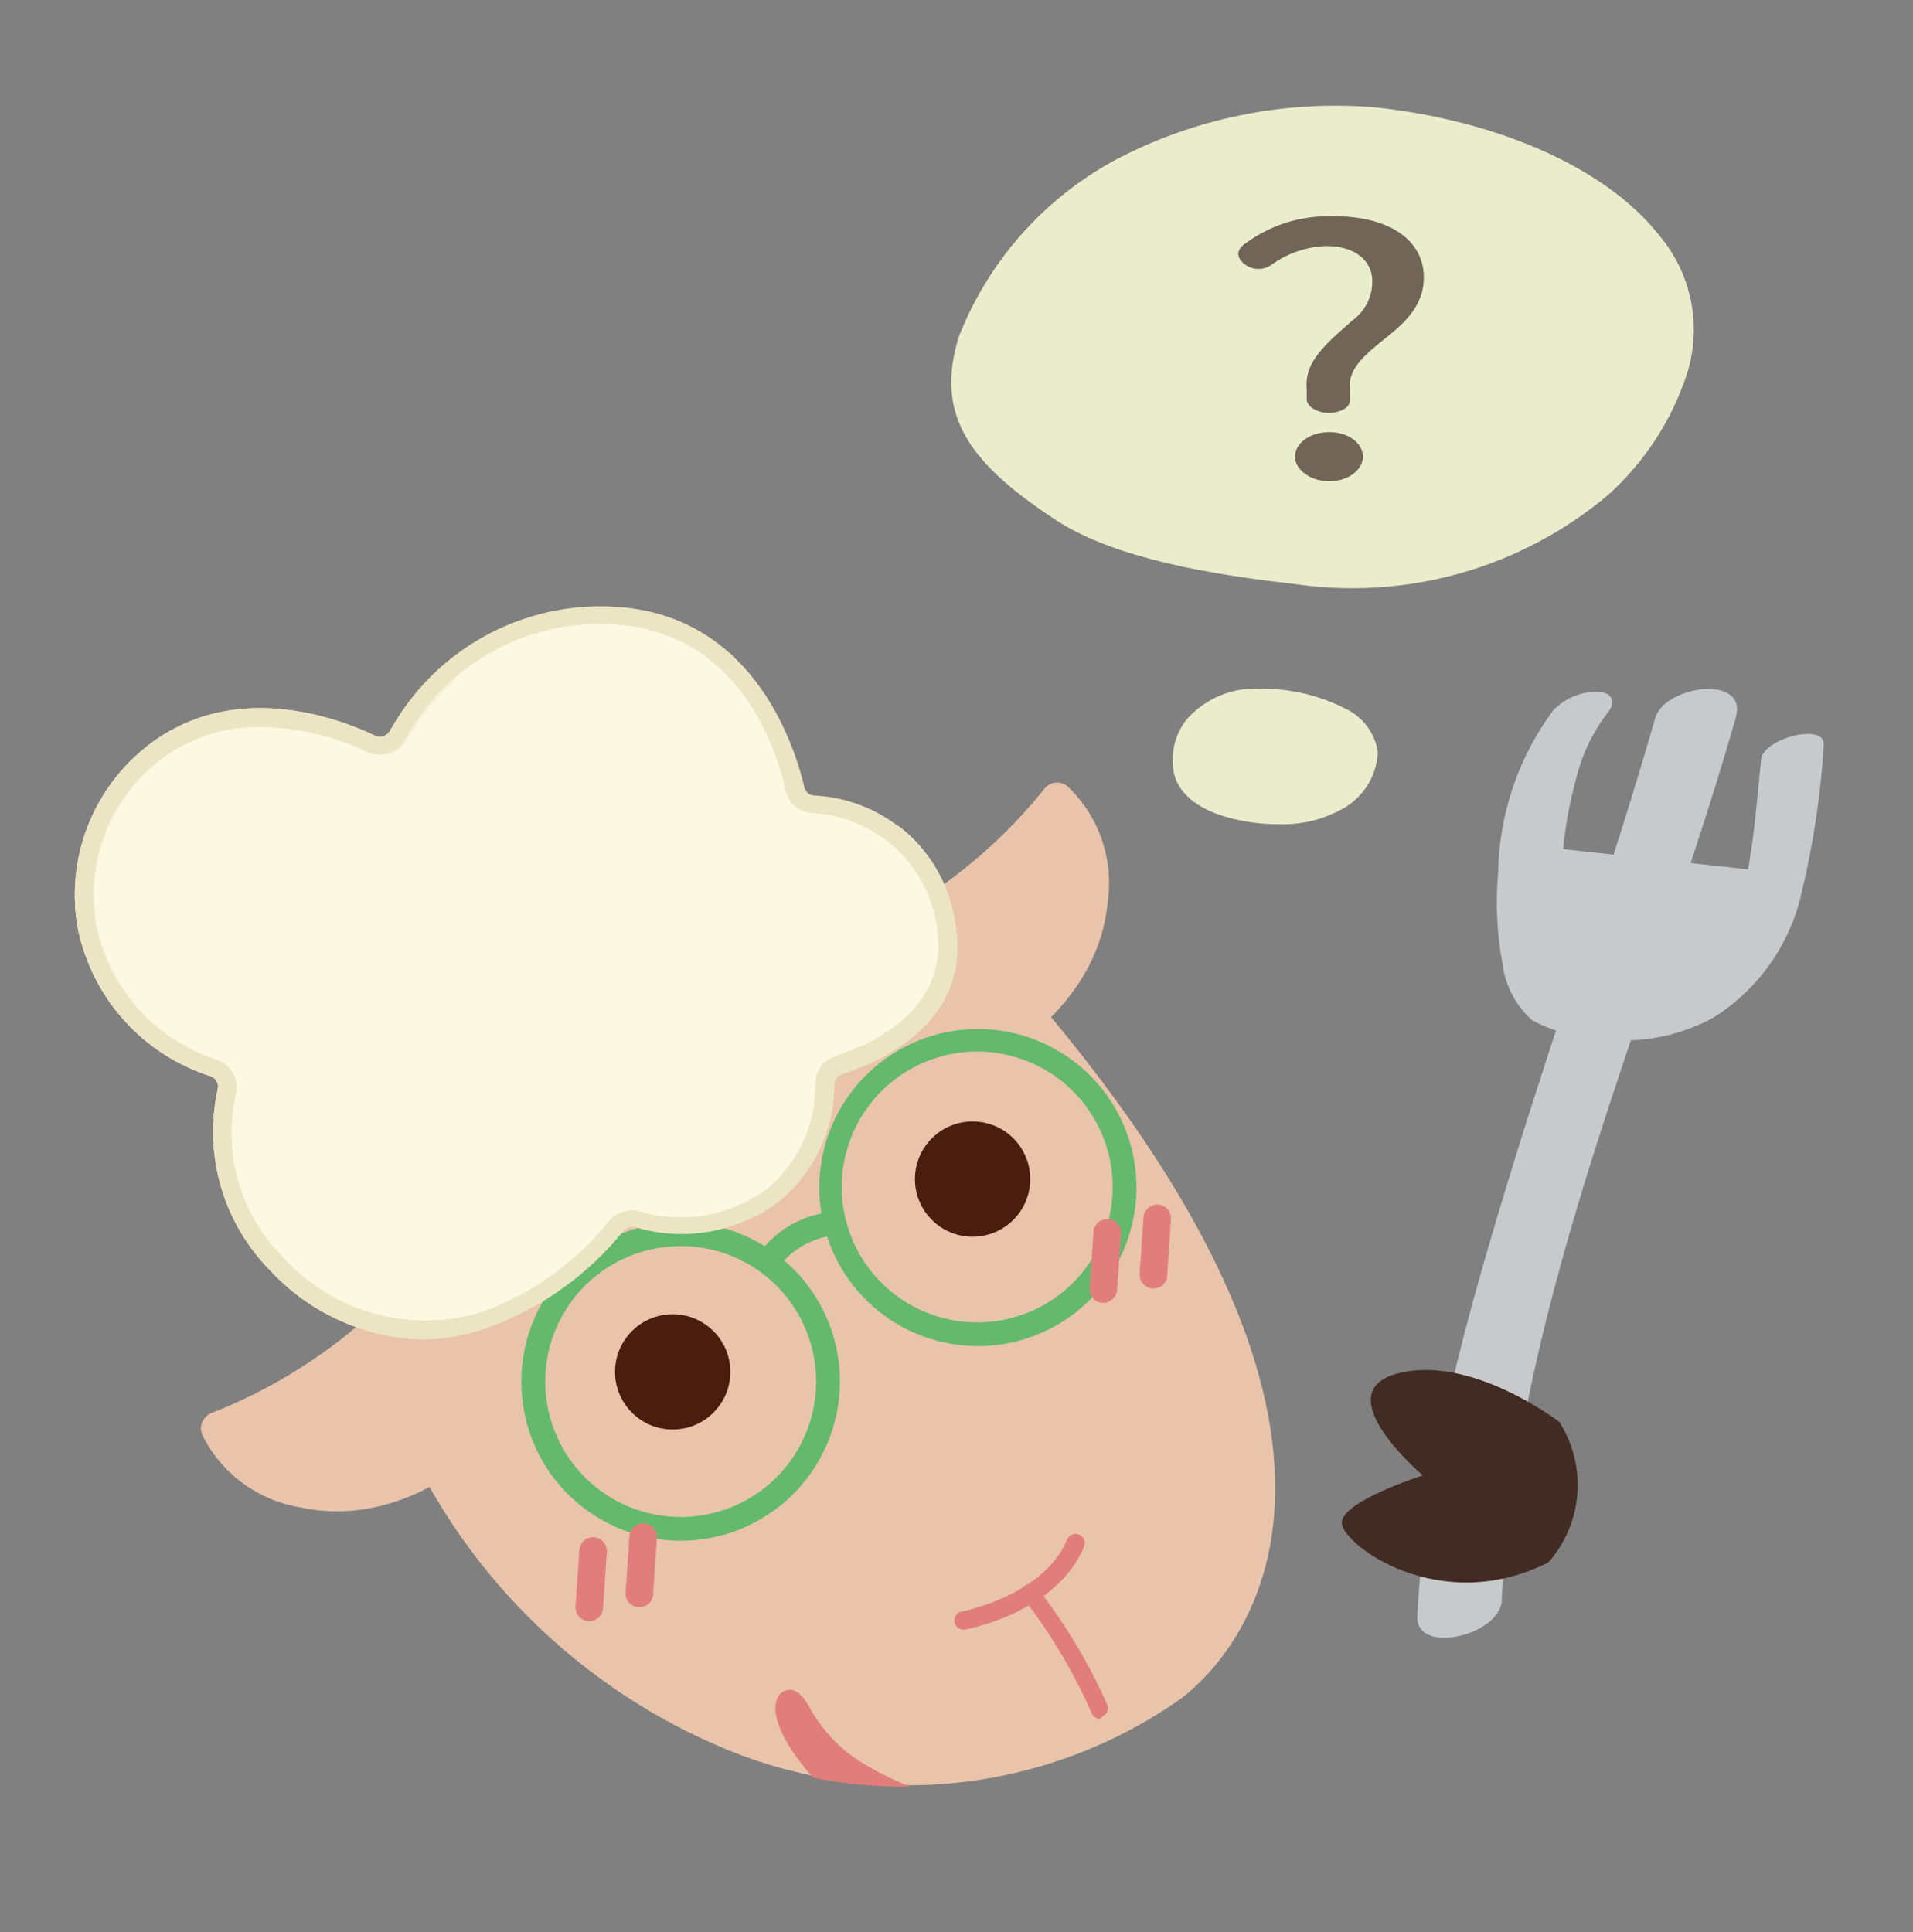 <svg width="100" height="101" viewBox="0 0 100 101" fill="none" xmlns="http://www.w3.org/2000/svg">
<rect x="0" y="0" width="100" height="101" fill="#808080" stroke="none"/>
<g clip-path="url(#clip0_1705_6768)">
<path d="M66.901 43.087C65.928 43.098 64.959 42.964 64.025 42.689C62.389 42.2 61.318 41.236 61.318 39.951C61.282 39.517 61.332 39.079 61.466 38.664C61.6 38.249 61.815 37.865 62.098 37.534C62.581 37.01 63.175 36.601 63.837 36.336C64.498 36.071 65.211 35.958 65.922 36.005C67.464 35.993 68.986 36.355 70.358 37.06C70.803 37.272 71.189 37.591 71.48 37.989C71.771 38.387 71.958 38.851 72.025 39.339C71.991 39.989 71.781 40.617 71.417 41.156C71.053 41.694 70.55 42.124 69.96 42.398C69.015 42.883 67.963 43.12 66.901 43.087Z" fill="#EAEDCB"/>
<path d="M88.178 19.562C87.374 22.016 85.933 24.212 84.002 25.925C81.743 27.811 79.109 29.195 76.274 29.986C73.439 30.777 70.469 30.957 67.56 30.514C63.43 30.055 58.383 29.213 55.324 27.271C50.842 24.349 48.777 21.826 50.139 17.558C51.762 13.449 54.844 10.083 58.796 8.106C62.896 6.07 67.482 5.212 72.041 5.628C78.404 6.347 83.926 8.794 86.663 12.22C87.525 13.211 88.117 14.407 88.382 15.693C88.647 16.979 88.577 18.311 88.178 19.562Z" fill="#EAEDCB"/>
<path d="M78.495 83.68C79.336 67.757 86.402 52.692 90.731 37.534C91.404 35.209 87.014 35.836 86.525 37.534C84.276 45.411 81.477 53.12 79.076 60.951C76.675 68.782 74.487 76.46 74.09 84.475C73.983 86.555 78.403 85.5 78.51 83.665L78.495 83.68Z" fill="#C8C9CA"/>
<path d="M81.248 37.06C79.383 39.542 78.355 42.552 78.311 45.656C78.172 47.234 78.25 48.824 78.54 50.382C78.685 51.512 79.227 52.553 80.07 53.319C80.717 53.691 81.427 53.941 82.165 54.053C83.088 54.272 84.032 54.385 84.98 54.389C86.584 54.376 88.16 53.966 89.568 53.196C91.888 51.74 93.538 49.425 94.157 46.757C94.778 44.202 95.173 41.597 95.335 38.972C95.457 37.748 92.184 38.59 92.061 39.691C91.847 41.725 91.71 43.775 91.312 45.809C90.989 47.937 90.09 49.937 88.712 51.59C88.712 51.59 88.375 51.896 88.62 51.682L88.314 51.927L87.993 52.141C88.345 51.912 87.916 52.141 87.901 52.141C87.886 52.141 88.146 52.141 87.901 52.141L87.519 52.279C87.932 52.141 87.519 52.279 87.412 52.279L87.182 52.355C85.866 52.468 84.541 52.274 83.312 51.789C82.716 51.544 82.227 50.504 82.012 49.709C81.679 48.422 81.55 47.09 81.63 45.763C81.675 44.088 81.921 42.424 82.364 40.807C82.665 39.521 83.233 38.312 84.031 37.259C84.475 36.754 84.322 36.249 83.634 36.173C83.215 36.146 82.795 36.205 82.401 36.347C82.006 36.489 81.645 36.711 81.339 36.999L81.248 37.06Z" fill="#C8C9CA"/>
<path d="M81.508 74.335C81.508 74.335 76.92 70.801 73.081 71.796C69.242 72.79 74.381 77.133 74.381 77.133C74.381 77.133 70.052 78.495 70.144 79.642C70.236 80.789 75.283 84.536 80.942 81.676C81.821 80.68 82.351 79.424 82.454 78.1C82.556 76.775 82.224 75.454 81.508 74.335Z" fill="#422B23"/>
<path d="M79.993 44.784L92.826 46.176C92.826 46.176 89.981 55.047 83.496 53.64C77.011 52.233 79.993 44.784 79.993 44.784Z" fill="#C8C9CA"/>
<path d="M85.424 54.344C84.737 54.402 84.046 54.356 83.374 54.206C82.553 54.074 81.772 53.76 81.09 53.286C80.407 52.812 79.839 52.191 79.428 51.468C77.898 48.593 79.428 44.738 79.428 44.57L79.596 44.157L93.561 45.687L93.347 46.36C93.301 46.436 90.884 53.885 85.424 54.344ZM80.391 45.396C79.712 47.179 79.712 49.15 80.391 50.933C80.725 51.509 81.185 52.002 81.736 52.375C82.286 52.749 82.914 52.993 83.573 53.09C88.452 54.145 91.22 48.623 91.985 46.666L80.391 45.396Z" fill="#C8C9CA"/>
<path d="M68.308 20.924V20.388C68.231 19.486 68.507 18.691 69.96 17.406L70.679 16.763C71.011 16.529 71.281 16.217 71.465 15.854C71.648 15.492 71.741 15.09 71.734 14.683C71.734 13.658 70.862 12.832 69.241 12.863C68.25 12.914 67.294 13.249 66.488 13.827C66.284 13.978 66.038 14.06 65.784 14.06C65.531 14.06 65.284 13.978 65.081 13.827C64.637 13.49 64.591 13.092 65.081 12.741C66.333 11.812 67.85 11.308 69.409 11.303C72.682 11.226 74.349 12.588 74.426 14.362C74.502 16.136 73.156 17.084 72.101 17.941C71.046 18.797 70.449 19.471 70.572 20.388V20.893C70.572 21.306 70.143 21.535 69.562 21.581C68.981 21.627 68.369 21.321 68.308 20.924ZM67.696 23.875C67.696 23.157 68.491 22.591 69.486 22.591C70.48 22.591 71.245 23.157 71.245 23.875C71.245 24.594 70.434 25.16 69.486 25.16C68.537 25.16 67.696 24.579 67.696 23.875Z" fill="#706556"/>
<path d="M19.042 69.012C16.698 71.066 14.018 72.701 11.119 73.845C11.001 73.882 10.892 73.943 10.8 74.025C10.707 74.107 10.633 74.208 10.582 74.321C10.532 74.433 10.506 74.556 10.506 74.68C10.506 74.803 10.533 74.925 10.584 75.038C11.077 76.024 11.797 76.88 12.685 77.534C13.574 78.188 14.604 78.622 15.692 78.801C21.719 80.101 26.2 74.839 26.2 74.839C26.2 74.839 26.736 68.262 19.042 69.012Z" fill="#E9C4AA"/>
<path d="M47.568 47.4C50.236 45.782 52.601 43.712 54.558 41.282C54.626 41.179 54.716 41.093 54.822 41.029C54.927 40.965 55.045 40.925 55.168 40.912C55.29 40.899 55.414 40.913 55.531 40.953C55.648 40.993 55.754 41.058 55.843 41.144C56.636 41.909 57.237 42.851 57.596 43.894C57.955 44.936 58.061 46.048 57.907 47.14C57.326 53.258 50.979 55.965 50.979 55.965C50.979 55.965 44.539 54.512 47.568 47.4Z" fill="#E9C4AA"/>
<path d="M18.844 67.818C19.81 73.053 22.073 77.962 25.426 82.095C28.78 86.229 33.116 89.456 38.039 91.48C41.849 93.04 45.987 93.628 50.08 93.19C54.173 92.752 58.093 91.302 61.487 88.972C61.487 88.972 76.782 79.32 54.772 52.967C54.772 52.967 48.058 46.726 42.536 48.501C42.567 48.501 20.633 50.963 18.844 67.818Z" fill="#E9C4AA"/>
<path d="M50.366 85.194C50.254 85.192 50.145 85.152 50.059 85.079C49.972 85.007 49.913 84.907 49.892 84.796C49.87 84.672 49.898 84.545 49.969 84.442C50.041 84.338 50.151 84.268 50.275 84.246C50.275 84.246 54.557 83.435 55.781 80.483C55.804 80.424 55.839 80.371 55.884 80.326C55.928 80.281 55.981 80.245 56.04 80.221C56.098 80.197 56.161 80.184 56.224 80.185C56.287 80.185 56.35 80.198 56.408 80.223C56.524 80.273 56.616 80.367 56.664 80.484C56.713 80.601 56.714 80.732 56.668 80.85C55.246 84.291 50.642 85.148 50.443 85.194H50.366Z" fill="#E17E7C"/>
<path d="M57.511 89.859C57.416 89.86 57.324 89.833 57.245 89.781C57.166 89.73 57.104 89.656 57.067 89.568C56.137 87.443 54.95 85.44 53.534 83.603C53.443 83.512 53.393 83.388 53.393 83.259C53.393 83.13 53.443 83.007 53.534 82.915C53.636 82.842 53.761 82.809 53.885 82.823C54.01 82.838 54.124 82.897 54.207 82.991C55.676 84.873 56.908 86.928 57.878 89.109C57.903 89.168 57.916 89.23 57.916 89.293C57.916 89.357 57.904 89.419 57.88 89.478C57.856 89.536 57.82 89.589 57.775 89.634C57.73 89.678 57.677 89.713 57.618 89.737L57.511 89.859Z" fill="#E17E7C"/>
<path d="M35.163 74.732C36.828 74.732 38.177 73.383 38.177 71.719C38.177 70.055 36.828 68.706 35.163 68.706C33.499 68.706 32.15 70.055 32.15 71.719C32.15 73.383 33.499 74.732 35.163 74.732Z" fill="#4A1D0E"/>
<path d="M50.841 64.653C52.505 64.653 53.854 63.304 53.854 61.64C53.854 59.975 52.505 58.627 50.841 58.627C49.177 58.627 47.828 59.975 47.828 61.64C47.828 63.304 49.177 64.653 50.841 64.653Z" fill="#4A1D0E"/>
<path d="M19.425 38.926C17.375 37.962 12.297 36.142 8.107 39.324C6.724 40.376 5.661 41.79 5.034 43.41C4.408 45.031 4.243 46.793 4.558 48.501C4.918 50.203 5.723 51.778 6.893 53.065C8.062 54.353 9.552 55.306 11.212 55.827C11.448 55.92 11.643 56.095 11.761 56.319C11.879 56.544 11.912 56.804 11.854 57.051C11.491 58.662 11.541 60.339 12.001 61.925C12.461 63.511 13.316 64.954 14.485 66.121C15.835 67.602 17.58 68.666 19.516 69.186C21.451 69.707 23.495 69.662 25.405 69.058C28.084 68.079 30.443 66.387 32.227 64.163C32.352 64.006 32.52 63.889 32.71 63.827C32.9 63.764 33.105 63.759 33.298 63.811C34.494 64.175 35.759 64.254 36.992 64.042C38.224 63.829 39.389 63.331 40.395 62.588C41.254 61.883 41.945 60.995 42.418 59.99C42.892 58.985 43.136 57.887 43.133 56.776C43.135 56.55 43.209 56.331 43.344 56.149C43.478 55.968 43.667 55.834 43.882 55.766C45.748 55.154 50.321 53.197 49.465 48.379C49.205 46.694 48.369 45.152 47.101 44.014C45.832 42.877 44.208 42.214 42.505 42.138C42.283 42.115 42.074 42.023 41.907 41.875C41.739 41.727 41.622 41.53 41.572 41.312C41.068 39.125 39.11 33.007 32.686 32.303C30.309 32.05 27.911 32.505 25.793 33.613C23.675 34.721 21.933 36.431 20.786 38.528C20.652 38.755 20.437 38.922 20.184 38.995C19.931 39.069 19.66 39.044 19.425 38.926Z" fill="#FDF8E2"/>
<path d="M22.27 70.021C20.74 70.008 19.229 69.683 17.83 69.064C16.431 68.446 15.172 67.549 14.133 66.427C12.918 65.202 12.03 63.692 11.549 62.036C11.068 60.379 11.01 58.629 11.379 56.944C11.415 56.808 11.398 56.664 11.333 56.54C11.268 56.415 11.159 56.319 11.028 56.271C9.298 55.722 7.745 54.726 6.525 53.383C5.305 52.04 4.463 50.398 4.084 48.623C3.741 46.818 3.908 44.952 4.568 43.236C5.227 41.52 6.352 40.022 7.816 38.911C12.221 35.561 17.543 37.473 19.623 38.467C19.757 38.525 19.907 38.531 20.044 38.486C20.182 38.441 20.299 38.347 20.373 38.222C21.069 37.051 21.935 35.989 22.943 35.072C22.987 35.027 23.039 34.992 23.097 34.968C23.155 34.944 23.216 34.932 23.279 34.932C23.342 34.932 23.404 34.944 23.461 34.968C23.519 34.992 23.572 35.027 23.616 35.072C23.66 35.116 23.695 35.168 23.719 35.226C23.743 35.284 23.756 35.346 23.756 35.408C23.756 35.471 23.743 35.533 23.719 35.59C23.695 35.648 23.66 35.701 23.616 35.745C22.695 36.608 21.906 37.603 21.275 38.697C21.087 39.04 20.774 39.298 20.402 39.417C20.029 39.537 19.625 39.509 19.272 39.339C17.345 38.421 12.45 36.647 8.458 39.676C7.138 40.679 6.123 42.031 5.529 43.579C4.934 45.127 4.784 46.81 5.093 48.44C5.434 50.053 6.195 51.547 7.298 52.772C8.402 53.997 9.81 54.908 11.379 55.414C11.725 55.545 12.012 55.797 12.186 56.124C12.361 56.45 12.411 56.828 12.328 57.189C11.98 58.714 12.027 60.303 12.466 61.805C12.905 63.307 13.721 64.671 14.836 65.769C16.125 67.181 17.79 68.194 19.635 68.69C21.481 69.186 23.43 69.144 25.252 68.568C27.848 67.617 30.134 65.972 31.86 63.811C32.044 63.596 32.285 63.436 32.555 63.35C32.825 63.263 33.114 63.254 33.389 63.322C34.513 63.657 35.699 63.73 36.855 63.533C38.012 63.337 39.108 62.877 40.058 62.19C40.863 61.526 41.511 60.692 41.955 59.748C42.399 58.804 42.629 57.773 42.627 56.73C42.612 56.392 42.709 56.059 42.902 55.783C43.096 55.506 43.376 55.301 43.698 55.2C45.534 54.604 49.74 52.768 48.96 48.363C48.73 46.64 47.835 45.076 46.467 44.004C46.416 43.966 46.374 43.918 46.342 43.864C46.311 43.809 46.29 43.749 46.281 43.687C46.273 43.624 46.277 43.561 46.293 43.5C46.309 43.439 46.337 43.381 46.375 43.331C46.413 43.281 46.461 43.239 46.515 43.207C46.57 43.175 46.63 43.154 46.692 43.146C46.755 43.137 46.818 43.141 46.879 43.157C46.94 43.173 46.998 43.201 47.048 43.239C48.606 44.459 49.632 46.235 49.908 48.195C50.826 53.349 46.069 55.445 43.989 56.118C43.872 56.154 43.77 56.228 43.698 56.327C43.626 56.426 43.589 56.546 43.591 56.669C43.585 57.841 43.32 58.997 42.815 60.054C42.31 61.112 41.577 62.045 40.67 62.787C39.606 63.58 38.371 64.112 37.064 64.341C35.757 64.569 34.414 64.487 33.145 64.102C33.039 64.081 32.929 64.088 32.827 64.123C32.725 64.158 32.634 64.219 32.563 64.301C30.715 66.586 28.284 68.329 25.527 69.348C24.484 69.744 23.384 69.971 22.27 70.021Z" fill="#F6F1D8"/>
<path d="M35.593 80.544C34.128 80.546 32.688 80.163 31.418 79.433C30.149 78.702 29.093 77.651 28.358 76.384C27.26 74.468 26.965 72.195 27.538 70.062C28.112 67.93 29.506 66.111 31.417 65.004C33.332 63.902 35.606 63.605 37.74 64.178C39.874 64.752 41.693 66.149 42.797 68.063C43.342 69.01 43.696 70.055 43.837 71.139C43.979 72.223 43.905 73.324 43.621 74.379C43.337 75.434 42.848 76.424 42.182 77.29C41.515 78.156 40.685 78.882 39.738 79.428C38.48 80.161 37.049 80.547 35.593 80.544ZM35.593 65.142C34.033 65.14 32.516 65.652 31.278 66.6C30.039 67.549 29.148 68.879 28.743 70.385C28.338 71.891 28.442 73.489 29.038 74.931C29.635 76.372 30.69 77.576 32.041 78.356C33.391 79.136 34.962 79.448 36.508 79.244C38.054 79.04 39.49 78.332 40.593 77.228C41.695 76.125 42.402 74.688 42.604 73.141C42.806 71.595 42.492 70.025 41.711 68.675C41.088 67.597 40.191 66.702 39.112 66.081C38.032 65.461 36.807 65.137 35.562 65.142H35.593Z" fill="#64B96D"/>
<path d="M51.102 70.373C49.09 70.369 47.149 69.634 45.64 68.305C44.13 66.976 43.155 65.143 42.897 63.148C42.638 61.154 43.114 59.133 44.235 57.463C45.356 55.793 47.046 54.587 48.989 54.071C50.933 53.554 52.999 53.762 54.801 54.656C56.603 55.549 58.018 57.067 58.784 58.927C59.55 60.787 59.613 62.862 58.962 64.765C58.312 66.668 56.991 68.27 55.247 69.272C53.986 69.996 52.556 70.376 51.102 70.373ZM51.102 54.971C49.542 54.967 48.025 55.477 46.786 56.423C45.546 57.369 44.654 58.698 44.247 60.203C43.839 61.709 43.941 63.306 44.534 64.748C45.128 66.19 46.181 67.396 47.53 68.178C48.879 68.961 50.448 69.276 51.994 69.075C53.541 68.874 54.978 68.169 56.082 67.068C57.186 65.967 57.897 64.532 58.102 62.987C58.308 61.441 57.998 59.871 57.22 58.519C56.756 57.713 56.138 57.006 55.4 56.439C54.663 55.872 53.821 55.456 52.922 55.215C52.319 55.051 51.696 54.969 51.071 54.971H51.102Z" fill="#64B96D"/>
<path d="M40.639 66.335L39.584 65.662C40.033 64.999 40.628 64.446 41.322 64.046C42.016 63.646 42.792 63.409 43.591 63.352V64.591C43.003 64.655 42.436 64.843 41.927 65.144C41.417 65.445 40.978 65.851 40.639 66.335Z" fill="#64B96D"/>
<path d="M57.633 68.109C57.538 68.106 57.444 68.082 57.358 68.042C57.272 68.001 57.195 67.943 57.132 67.871C57.069 67.8 57.022 67.716 56.992 67.626C56.962 67.535 56.951 67.439 56.96 67.345L57.159 64.408C57.164 64.314 57.189 64.221 57.23 64.136C57.272 64.051 57.33 63.975 57.401 63.913C57.472 63.85 57.555 63.802 57.645 63.772C57.734 63.741 57.829 63.729 57.923 63.735C58.019 63.739 58.112 63.762 58.198 63.803C58.284 63.844 58.361 63.902 58.424 63.973C58.487 64.045 58.534 64.128 58.564 64.219C58.594 64.309 58.605 64.405 58.596 64.5L58.398 67.436C58.382 67.626 58.293 67.802 58.151 67.927C58.008 68.053 57.822 68.118 57.633 68.109Z" fill="#E17E7C"/>
<path d="M60.247 67.36C60.055 67.344 59.877 67.254 59.751 67.108C59.625 66.962 59.561 66.772 59.574 66.58L59.773 63.643C59.788 63.454 59.877 63.278 60.019 63.152C60.162 63.027 60.348 62.961 60.538 62.97C60.632 62.976 60.724 63 60.809 63.042C60.894 63.084 60.97 63.142 61.033 63.213C61.095 63.284 61.143 63.366 61.174 63.456C61.204 63.546 61.217 63.64 61.21 63.735L61.012 66.687C61.008 66.782 60.985 66.875 60.944 66.961C60.903 67.047 60.845 67.124 60.773 67.187C60.702 67.25 60.618 67.298 60.528 67.327C60.437 67.357 60.342 67.368 60.247 67.36Z" fill="#E17E7C"/>
<path d="M30.759 84.751C30.664 84.745 30.572 84.72 30.487 84.679C30.402 84.637 30.326 84.579 30.263 84.508C30.201 84.437 30.153 84.354 30.122 84.265C30.092 84.175 30.079 84.08 30.085 83.986L30.284 81.034C30.29 80.939 30.315 80.847 30.356 80.762C30.398 80.677 30.456 80.601 30.527 80.539C30.598 80.476 30.681 80.428 30.77 80.398C30.86 80.367 30.955 80.355 31.049 80.361C31.241 80.377 31.419 80.467 31.545 80.613C31.671 80.759 31.735 80.949 31.722 81.141L31.523 84.078C31.517 84.172 31.493 84.264 31.451 84.35C31.41 84.434 31.352 84.51 31.281 84.573C31.21 84.635 31.127 84.683 31.037 84.714C30.948 84.744 30.853 84.757 30.759 84.751Z" fill="#E17E7C"/>
<path d="M33.375 84.016C33.28 84.012 33.186 83.989 33.1 83.948C33.014 83.907 32.938 83.849 32.875 83.778C32.812 83.706 32.764 83.623 32.734 83.532C32.705 83.442 32.694 83.346 32.702 83.251L32.901 80.315C32.907 80.22 32.931 80.128 32.973 80.043C33.014 79.958 33.072 79.882 33.143 79.819C33.214 79.757 33.297 79.709 33.387 79.678C33.476 79.648 33.571 79.635 33.666 79.642C33.761 79.645 33.854 79.668 33.94 79.71C34.026 79.75 34.103 79.808 34.166 79.88C34.229 79.951 34.276 80.035 34.306 80.126C34.336 80.216 34.347 80.312 34.339 80.406L34.14 83.358C34.134 83.452 34.109 83.544 34.068 83.628C34.026 83.713 33.968 83.787 33.896 83.849C33.825 83.91 33.742 83.957 33.653 83.985C33.563 84.014 33.469 84.025 33.375 84.016Z" fill="#E17E7C"/>
<path d="M47.567 93.392C46.598 93.021 45.67 92.549 44.799 91.985C43.749 91.275 42.889 90.319 42.291 89.202C42.015 88.727 41.648 88.284 41.205 88.345C40.302 88.483 39.95 90.043 42.505 92.934C44.171 93.269 45.868 93.423 47.567 93.392Z" fill="#E17E7C"/>
<path d="M22.27 70.021C20.74 70.008 19.229 69.683 17.83 69.064C16.431 68.446 15.172 67.549 14.133 66.427C12.918 65.202 12.03 63.692 11.549 62.036C11.068 60.379 11.01 58.629 11.379 56.944C11.415 56.808 11.398 56.664 11.333 56.54C11.268 56.415 11.159 56.319 11.028 56.271C9.298 55.722 7.745 54.726 6.525 53.383C5.305 52.04 4.463 50.398 4.084 48.623C3.741 46.818 3.908 44.952 4.568 43.236C5.227 41.52 6.352 40.022 7.816 38.911C12.221 35.561 17.543 37.473 19.623 38.467C19.757 38.525 19.907 38.532 20.044 38.486C20.182 38.441 20.299 38.348 20.373 38.223C21.567 36.045 23.38 34.27 25.582 33.121C27.784 31.972 30.277 31.501 32.747 31.768C39.553 32.517 41.572 39.14 42.046 41.144C42.07 41.263 42.132 41.371 42.223 41.452C42.315 41.532 42.43 41.58 42.551 41.587C44.362 41.67 46.089 42.378 47.436 43.592C48.783 44.805 49.668 46.448 49.939 48.241C50.856 53.395 46.099 55.491 44.019 56.164C43.902 56.2 43.8 56.274 43.729 56.373C43.657 56.472 43.62 56.592 43.622 56.715C43.616 57.886 43.351 59.043 42.846 60.1C42.34 61.158 41.608 62.091 40.7 62.833C39.637 63.626 38.401 64.158 37.094 64.386C35.787 64.615 34.445 64.533 33.175 64.148C33.069 64.127 32.96 64.134 32.858 64.169C32.756 64.204 32.665 64.265 32.594 64.347C30.745 66.632 28.315 68.375 25.558 69.394C24.503 69.778 23.392 69.989 22.27 70.021ZM13.597 38.008C11.723 37.977 9.892 38.575 8.397 39.706C7.076 40.71 6.062 42.061 5.468 43.61C4.873 45.158 4.722 46.841 5.032 48.47C5.383 50.085 6.155 51.578 7.27 52.798C8.385 54.017 9.803 54.92 11.379 55.414C11.725 55.545 12.012 55.797 12.186 56.124C12.361 56.45 12.411 56.828 12.328 57.189C11.98 58.714 12.027 60.303 12.466 61.805C12.905 63.307 13.721 64.671 14.836 65.769C16.125 67.181 17.79 68.194 19.635 68.69C21.481 69.186 23.43 69.144 25.252 68.568C27.848 67.617 30.134 65.972 31.86 63.811C32.044 63.596 32.285 63.436 32.555 63.35C32.825 63.263 33.114 63.254 33.389 63.322C34.513 63.657 35.699 63.73 36.855 63.533C38.012 63.337 39.108 62.878 40.058 62.19C40.863 61.526 41.511 60.692 41.955 59.748C42.399 58.804 42.629 57.773 42.627 56.73C42.612 56.392 42.709 56.059 42.902 55.783C43.096 55.506 43.376 55.301 43.698 55.2C45.534 54.604 49.74 52.768 48.96 48.363C48.712 46.784 47.926 45.339 46.736 44.272C45.547 43.205 44.025 42.581 42.429 42.505C42.104 42.477 41.797 42.346 41.553 42.132C41.308 41.917 41.138 41.63 41.067 41.312C40.532 38.941 38.605 33.343 32.609 32.686C30.328 32.434 28.023 32.866 25.988 33.929C23.953 34.991 22.281 36.635 21.184 38.651C20.995 38.994 20.683 39.252 20.31 39.371C19.937 39.491 19.533 39.463 19.18 39.293C17.432 38.471 15.528 38.033 13.597 38.008Z" fill="#EBE5C3"/>
</g>
<defs>
<clipPath id="clip0_1705_6768">
<rect width="100" height="100" fill="white" transform="translate(0 0.352)"/>
</clipPath>
</defs>
</svg>
